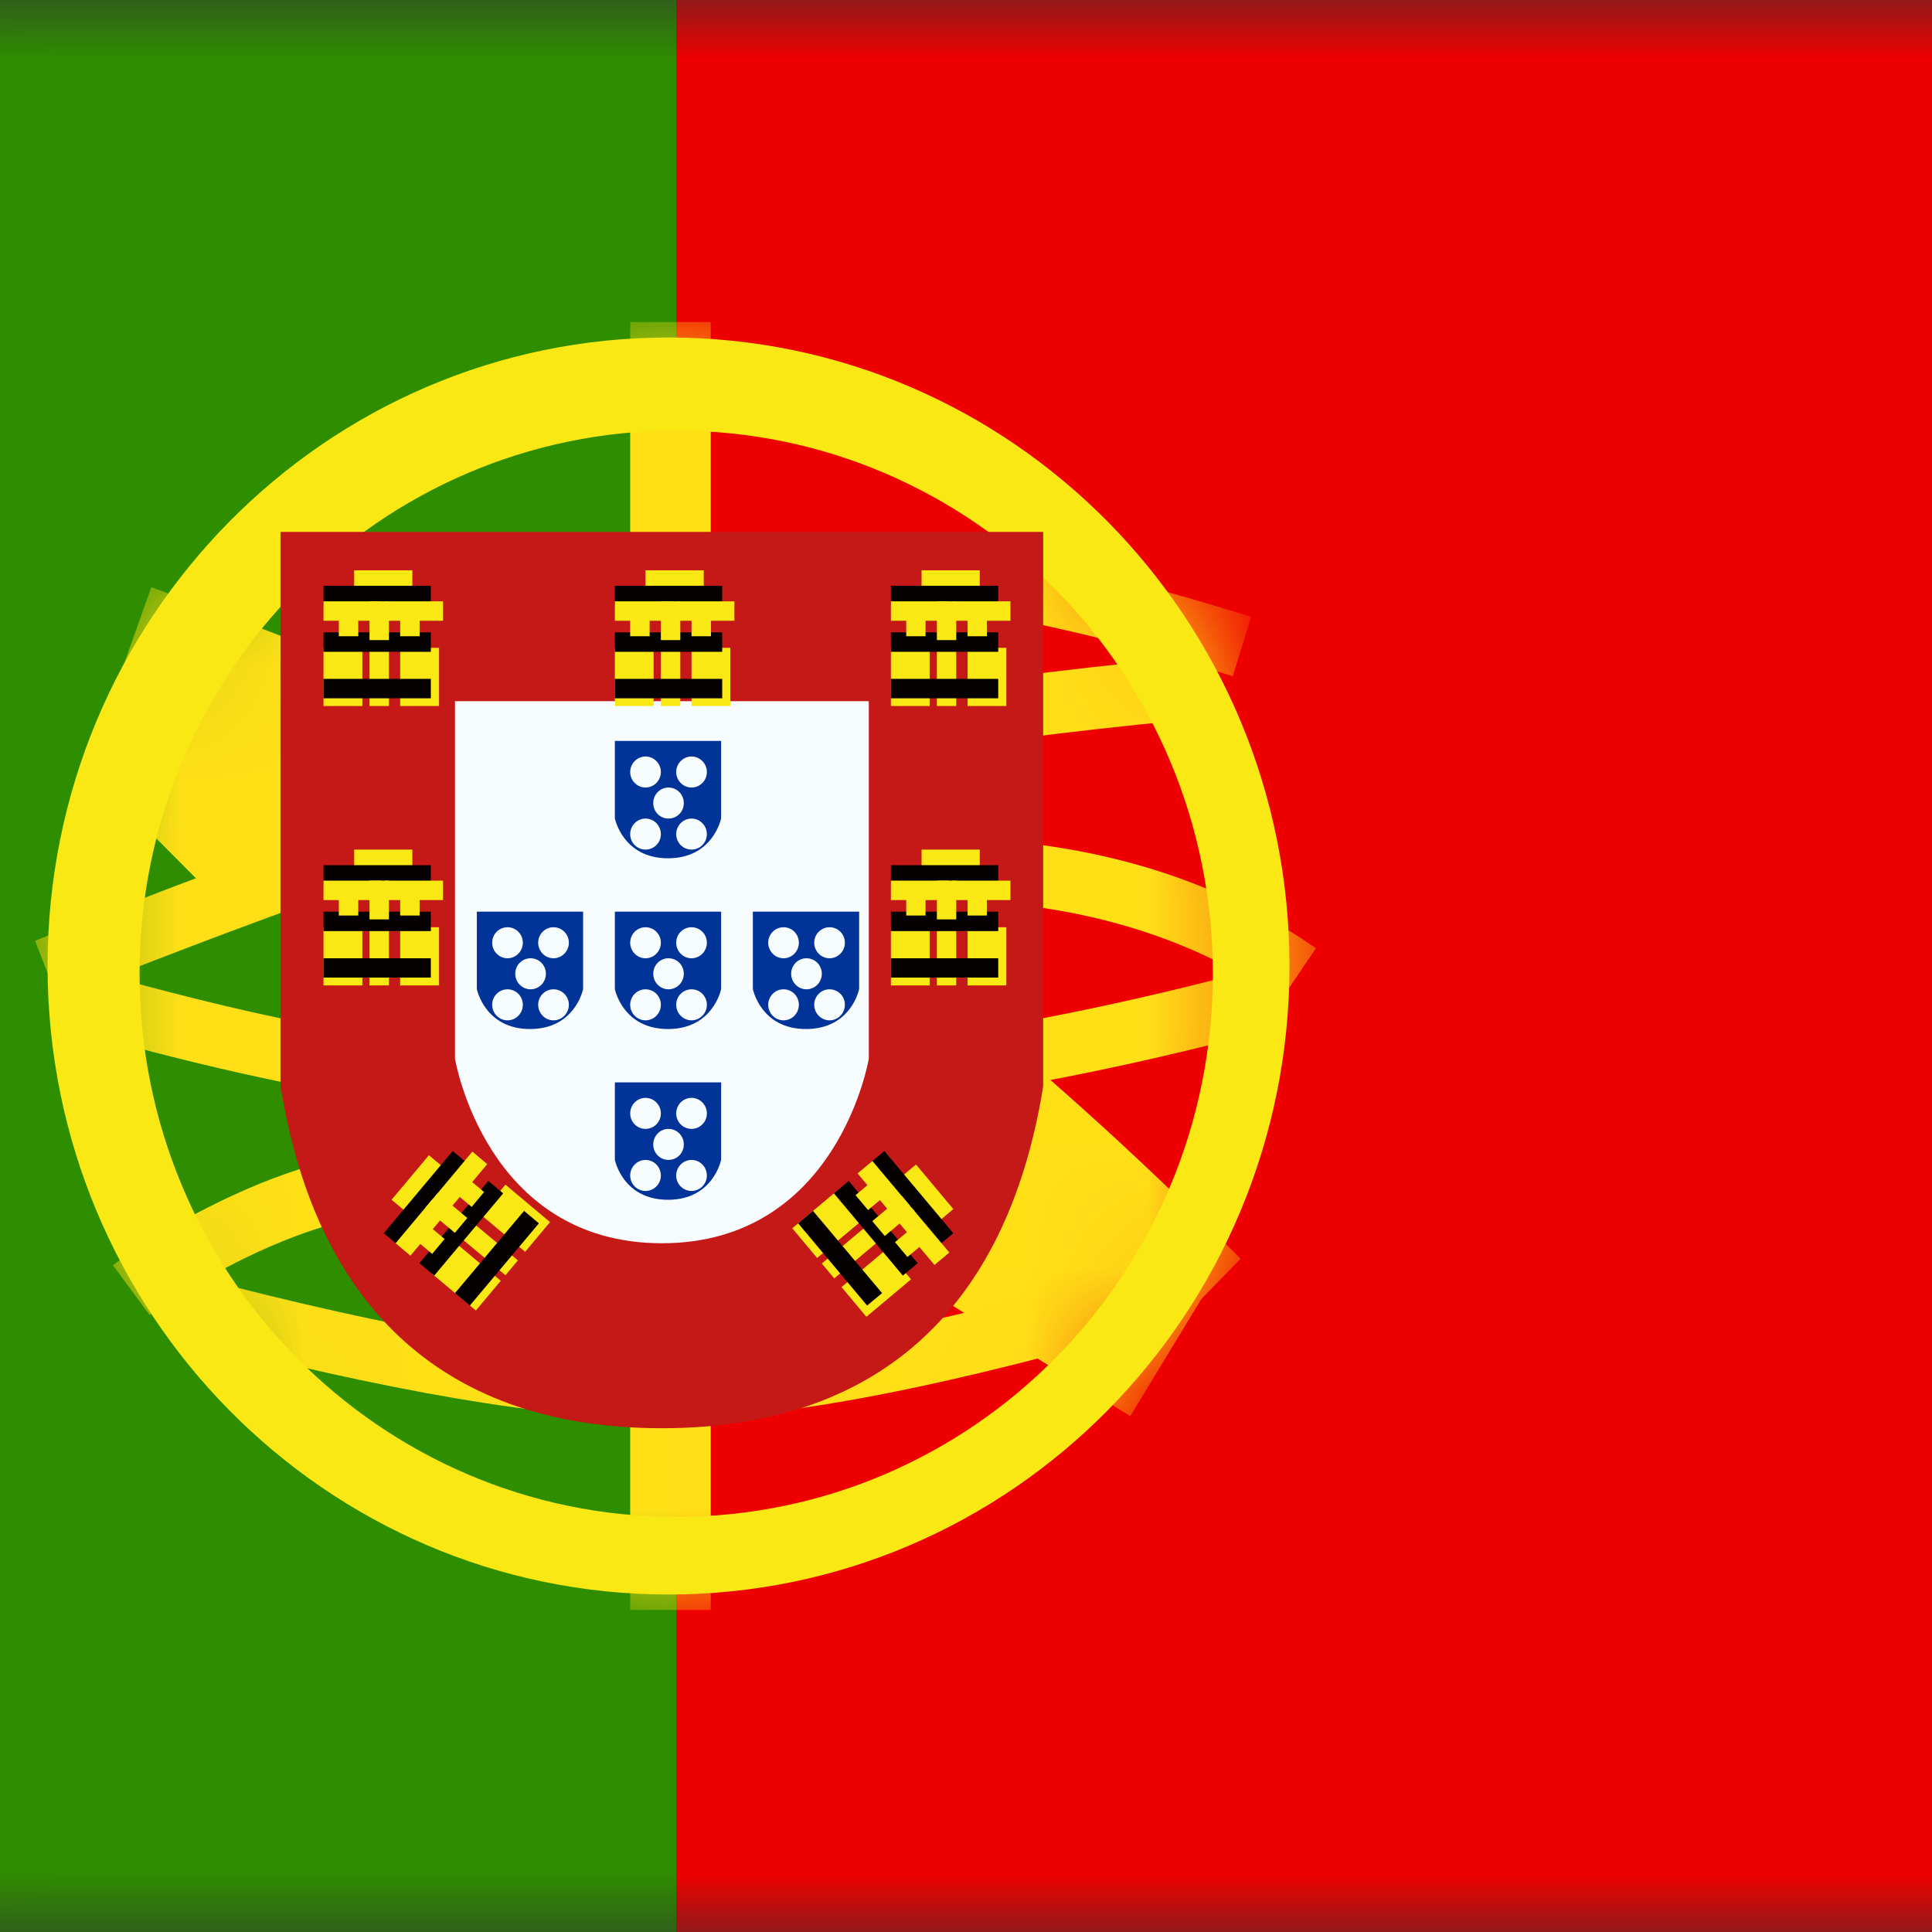<svg width="16" height="16" viewBox="0 0 16 16" fill="none" xmlns="http://www.w3.org/2000/svg">
<rect x="0" y="0" width="16" height="16" fill="#333333" stroke="none"/>
<g id="PT - Portugal">
<g id="flag">
<mask id="mask0_385_6370" style="mask-type:luminance" maskUnits="userSpaceOnUse" x="-3" y="0" width="22" height="16">
<rect id="mask" x="-2.4" width="21.333" height="16" rx="1.6" fill="white"/>
</mask>
<g mask="url(#mask0_385_6370)">
<g id="contents">
<path id="right" fill-rule="evenodd" clip-rule="evenodd" d="M2.933 0H18.933V16H2.933V0Z" fill="#EF0000"/>
<path id="left" fill-rule="evenodd" clip-rule="evenodd" d="M-2.4 0H5.6V16H-2.4V0Z" fill="#2F8D00"/>
<g id="mark">
<g id="stripes">
<mask id="mask1_385_6370" style="mask-type:luminance" maskUnits="userSpaceOnUse" x="0" y="2" width="11" height="12">
<path id="Path" fill-rule="evenodd" clip-rule="evenodd" d="M5.536 13.205C2.696 13.205 0.394 10.874 0.394 8C0.394 5.125 2.696 2.795 5.536 2.795C8.377 2.795 10.679 5.125 10.679 8C10.679 10.874 8.377 13.205 5.536 13.205Z" fill="white"/>
</mask>
<g mask="url(#mask1_385_6370)">
<path id="Rectangle 53" fill-rule="evenodd" clip-rule="evenodd" d="M5.219 2.667H5.886V4.466H5.219V2.667Z" fill="#FFE017"/>
<path id="Rectangle 53_2" fill-rule="evenodd" clip-rule="evenodd" d="M5.219 11.662H5.886V13.333H5.219V11.662Z" fill="#FFE017"/>
<path id="Path 194" d="M0.476 8.269L0.29 7.791C2.347 6.97 3.899 6.44 4.952 6.202C6.498 5.851 8.196 5.592 10.046 5.424L10.092 5.936C8.262 6.102 6.586 6.358 5.063 6.703C4.041 6.935 2.511 7.457 0.476 8.269Z" fill="#FFE017"/>
<path id="Path 204" d="M10.361 5.109L10.209 5.6C8.655 5.109 7.389 4.898 6.415 4.964L6.382 4.451C7.427 4.381 8.751 4.601 10.361 5.109Z" fill="#FFE017"/>
<path id="Path 207" d="M10.898 7.853L10.611 8.277C9.819 7.727 8.842 7.45 7.676 7.45V6.936C8.94 6.936 10.017 7.241 10.898 7.853Z" fill="#FFE017"/>
<path id="Path 208" d="M10.468 8.007L10.599 8.504C8.891 8.966 7.287 9.229 5.787 9.291C4.277 9.353 2.517 9.089 0.506 8.502L0.647 8.008C2.609 8.581 4.316 8.837 5.767 8.777C7.227 8.717 8.794 8.46 10.468 8.007Z" fill="#FFE017"/>
<path id="Path 209" d="M10.274 10.424L9.472 11.247C7.946 9.723 6.603 8.633 5.45 7.978C4.278 7.312 2.749 6.635 0.866 5.951L1.253 4.863C3.191 5.567 4.776 6.268 6.01 6.969C7.263 7.681 8.682 8.833 10.274 10.424Z" fill="#FFE017"/>
<path id="Path 210" d="M1.239 10.89L0.935 10.478C0.977 10.446 1.053 10.393 1.157 10.325C1.33 10.213 1.521 10.101 1.727 9.997C2.294 9.709 2.862 9.53 3.405 9.513C3.431 9.512 3.458 9.512 3.484 9.512V10.026C3.463 10.026 3.441 10.026 3.42 10.027C2.963 10.041 2.461 10.199 1.954 10.456C1.766 10.552 1.59 10.655 1.432 10.757C1.377 10.793 1.328 10.826 1.287 10.856C1.262 10.873 1.246 10.884 1.239 10.89Z" fill="#FFE017"/>
<path id="Path 211" d="M1.475 11.068L1.603 10.571C3.296 11.017 4.602 11.239 5.513 11.239C6.42 11.239 7.771 10.977 9.557 10.451L9.699 10.944C7.871 11.483 6.479 11.753 5.513 11.753C4.55 11.753 3.206 11.524 1.475 11.068Z" fill="#FFE017"/>
<path id="Path 212" d="M0.815 6.463L1.62 5.642L2.798 6.824L1.993 7.645L0.815 6.463Z" fill="#FFE017"/>
<path id="Path 213" d="M7.49 10.565L8.089 9.58L9.958 10.743L9.36 11.728L7.49 10.565Z" fill="#FFE017"/>
</g>
</g>
<path id="outer" fill-rule="evenodd" clip-rule="evenodd" d="M0.394 8C0.394 10.874 2.696 13.205 5.536 13.205C8.377 13.205 10.679 10.874 10.679 8C10.679 5.125 8.377 2.795 5.536 2.795C2.696 2.795 0.394 5.125 0.394 8ZM10.044 8.064C10.044 10.548 8.055 12.562 5.6 12.562C3.145 12.562 1.156 10.548 1.156 8.064C1.156 5.58 3.145 3.566 5.6 3.566C8.055 3.566 10.044 5.58 10.044 8.064Z" fill="#F9E813"/>
<g id="center">
<path id="Path_2" d="M2.704 4.79V8.964C2.979 10.616 3.905 11.442 5.481 11.442C7.058 11.442 7.984 10.616 8.258 8.964V4.79H2.704Z" fill="white"/>
<path id="Path 214" d="M2.323 4.405H8.639V8.996L8.634 9.028C8.329 10.862 7.247 11.828 5.481 11.828C3.715 11.828 2.634 10.862 2.329 9.028L2.323 8.996V4.405Z" fill="#C51918"/>
<path id="Path 214_2" d="M3.768 5.807H7.195V8.768C7.195 8.768 6.94 10.296 5.481 10.296C4.022 10.296 3.768 8.768 3.768 8.768V5.807Z" fill="#F7FCFF"/>
<g id="castles">
<g id="castle">
<path id="Rectangle 54" fill-rule="evenodd" clip-rule="evenodd" d="M2.933 4.723H3.415V5.044H2.933V4.723Z" fill="#F9E813"/>
<path id="Rectangle 55" fill-rule="evenodd" clip-rule="evenodd" d="M2.679 4.851H3.568V5.012H2.679V4.851Z" fill="#060101"/>
<path id="Rectangle 54_2" fill-rule="evenodd" clip-rule="evenodd" d="M2.679 4.98H3.161V5.141H2.679V4.98Z" fill="#F9E813"/>
<path id="Rectangle 54_3" fill-rule="evenodd" clip-rule="evenodd" d="M3.187 4.98H3.669V5.141H3.187V4.98Z" fill="#F9E813"/>
<path id="Rectangle 54_4" fill-rule="evenodd" clip-rule="evenodd" d="M2.679 5.365H3.001V5.847H2.679V5.365Z" fill="#F9E813"/>
<path id="Rectangle 54_5" fill-rule="evenodd" clip-rule="evenodd" d="M3.314 5.365H3.636V5.847H3.314V5.365Z" fill="#F9E813"/>
<path id="Rectangle 54_6" fill-rule="evenodd" clip-rule="evenodd" d="M3.06 5.365H3.221V5.847H3.06V5.365Z" fill="#F9E813"/>
<path id="Rectangle 55_2" fill-rule="evenodd" clip-rule="evenodd" d="M2.679 5.237H3.568V5.398H2.679V5.237Z" fill="#060101"/>
<path id="Rectangle 55_3" fill-rule="evenodd" clip-rule="evenodd" d="M2.679 5.622H3.568V5.783H2.679V5.622Z" fill="#060101"/>
<path id="Rectangle 54_7" fill-rule="evenodd" clip-rule="evenodd" d="M2.806 5.108H2.967V5.269H2.806V5.108Z" fill="#F9E813"/>
<path id="Rectangle 54_8" fill-rule="evenodd" clip-rule="evenodd" d="M3.314 5.108H3.475V5.269H3.314V5.108Z" fill="#F9E813"/>
<path id="Rectangle 54_9" fill-rule="evenodd" clip-rule="evenodd" d="M3.06 4.98H3.221V5.301H3.06V4.98Z" fill="#F9E813"/>
</g>
<g id="castle_2">
<path id="Rectangle 54_10" fill-rule="evenodd" clip-rule="evenodd" d="M5.346 4.723H5.828V5.044H5.346V4.723Z" fill="#F9E813"/>
<path id="Rectangle 55_4" fill-rule="evenodd" clip-rule="evenodd" d="M5.092 4.851H5.981V5.012H5.092V4.851Z" fill="#060101"/>
<path id="Rectangle 54_11" fill-rule="evenodd" clip-rule="evenodd" d="M5.092 4.98H5.574V5.141H5.092V4.98Z" fill="#F9E813"/>
<path id="Rectangle 54_12" fill-rule="evenodd" clip-rule="evenodd" d="M5.6 4.98H6.082V5.141H5.6V4.98Z" fill="#F9E813"/>
<path id="Rectangle 54_13" fill-rule="evenodd" clip-rule="evenodd" d="M5.092 5.365H5.413V5.847H5.092V5.365Z" fill="#F9E813"/>
<path id="Rectangle 54_14" fill-rule="evenodd" clip-rule="evenodd" d="M5.727 5.365H6.048V5.847H5.727V5.365Z" fill="#F9E813"/>
<path id="Rectangle 54_15" fill-rule="evenodd" clip-rule="evenodd" d="M5.473 5.365H5.634V5.847H5.473V5.365Z" fill="#F9E813"/>
<path id="Rectangle 55_5" fill-rule="evenodd" clip-rule="evenodd" d="M5.092 5.237H5.981V5.398H5.092V5.237Z" fill="#060101"/>
<path id="Rectangle 55_6" fill-rule="evenodd" clip-rule="evenodd" d="M5.092 5.622H5.981V5.783H5.092V5.622Z" fill="#060101"/>
<path id="Rectangle 54_16" fill-rule="evenodd" clip-rule="evenodd" d="M5.219 5.108H5.38V5.269H5.219V5.108Z" fill="#F9E813"/>
<path id="Rectangle 54_17" fill-rule="evenodd" clip-rule="evenodd" d="M5.727 5.108H5.888V5.269H5.727V5.108Z" fill="#F9E813"/>
<path id="Rectangle 54_18" fill-rule="evenodd" clip-rule="evenodd" d="M5.473 4.98H5.634V5.301H5.473V4.98Z" fill="#F9E813"/>
</g>
<g id="castle_3">
<path id="Rectangle 54_19" fill-rule="evenodd" clip-rule="evenodd" d="M7.632 4.723H8.114V5.044H7.632V4.723Z" fill="#F9E813"/>
<path id="Rectangle 55_7" fill-rule="evenodd" clip-rule="evenodd" d="M7.378 4.851H8.267V5.012H7.378V4.851Z" fill="#060101"/>
<path id="Rectangle 54_20" fill-rule="evenodd" clip-rule="evenodd" d="M7.378 4.98H7.86V5.141H7.378V4.98Z" fill="#F9E813"/>
<path id="Rectangle 54_21" fill-rule="evenodd" clip-rule="evenodd" d="M7.886 4.98H8.368V5.141H7.886V4.98Z" fill="#F9E813"/>
<path id="Rectangle 54_22" fill-rule="evenodd" clip-rule="evenodd" d="M7.378 5.365H7.699V5.847H7.378V5.365Z" fill="#F9E813"/>
<path id="Rectangle 54_23" fill-rule="evenodd" clip-rule="evenodd" d="M8.013 5.365H8.334V5.847H8.013V5.365Z" fill="#F9E813"/>
<path id="Rectangle 54_24" fill-rule="evenodd" clip-rule="evenodd" d="M7.759 5.365H7.919V5.847H7.759V5.365Z" fill="#F9E813"/>
<path id="Rectangle 55_8" fill-rule="evenodd" clip-rule="evenodd" d="M7.378 5.237H8.267V5.398H7.378V5.237Z" fill="#060101"/>
<path id="Rectangle 55_9" fill-rule="evenodd" clip-rule="evenodd" d="M7.378 5.622H8.267V5.783H7.378V5.622Z" fill="#060101"/>
<path id="Rectangle 54_25" fill-rule="evenodd" clip-rule="evenodd" d="M7.505 5.108H7.665V5.269H7.505V5.108Z" fill="#F9E813"/>
<path id="Rectangle 54_26" fill-rule="evenodd" clip-rule="evenodd" d="M8.013 5.108H8.173V5.269H8.013V5.108Z" fill="#F9E813"/>
<path id="Rectangle 54_27" fill-rule="evenodd" clip-rule="evenodd" d="M7.759 4.98H7.919V5.301H7.759V4.98Z" fill="#F9E813"/>
</g>
<g id="castle_4">
<path id="Rectangle 54_28" fill-rule="evenodd" clip-rule="evenodd" d="M7.632 7.036H8.114V7.357H7.632V7.036Z" fill="#F9E813"/>
<path id="Rectangle 55_10" fill-rule="evenodd" clip-rule="evenodd" d="M7.378 7.165H8.267V7.325H7.378V7.165Z" fill="#060101"/>
<path id="Rectangle 54_29" fill-rule="evenodd" clip-rule="evenodd" d="M7.378 7.293H7.86V7.454H7.378V7.293Z" fill="#F9E813"/>
<path id="Rectangle 54_30" fill-rule="evenodd" clip-rule="evenodd" d="M7.886 7.293H8.368V7.454H7.886V7.293Z" fill="#F9E813"/>
<path id="Rectangle 54_31" fill-rule="evenodd" clip-rule="evenodd" d="M7.378 7.679H7.699V8.161H7.378V7.679Z" fill="#F9E813"/>
<path id="Rectangle 54_32" fill-rule="evenodd" clip-rule="evenodd" d="M8.013 7.679H8.334V8.161H8.013V7.679Z" fill="#F9E813"/>
<path id="Rectangle 54_33" fill-rule="evenodd" clip-rule="evenodd" d="M7.759 7.679H7.919V8.161H7.759V7.679Z" fill="#F9E813"/>
<path id="Rectangle 55_11" fill-rule="evenodd" clip-rule="evenodd" d="M7.378 7.55H8.267V7.711H7.378V7.55Z" fill="#060101"/>
<path id="Rectangle 55_12" fill-rule="evenodd" clip-rule="evenodd" d="M7.378 7.936H8.267V8.096H7.378V7.936Z" fill="#060101"/>
<path id="Rectangle 54_34" fill-rule="evenodd" clip-rule="evenodd" d="M7.505 7.422H7.665V7.582H7.505V7.422Z" fill="#F9E813"/>
<path id="Rectangle 54_35" fill-rule="evenodd" clip-rule="evenodd" d="M8.013 7.422H8.173V7.582H8.013V7.422Z" fill="#F9E813"/>
<path id="Rectangle 54_36" fill-rule="evenodd" clip-rule="evenodd" d="M7.759 7.293H7.919V7.614H7.759V7.293Z" fill="#F9E813"/>
</g>
<g id="castle_5">
<path id="Rectangle 54_37" fill-rule="evenodd" clip-rule="evenodd" d="M2.933 7.036H3.415V7.357H2.933V7.036Z" fill="#F9E813"/>
<path id="Rectangle 55_13" fill-rule="evenodd" clip-rule="evenodd" d="M2.679 7.165H3.568V7.325H2.679V7.165Z" fill="#060101"/>
<path id="Rectangle 54_38" fill-rule="evenodd" clip-rule="evenodd" d="M2.679 7.293H3.161V7.454H2.679V7.293Z" fill="#F9E813"/>
<path id="Rectangle 54_39" fill-rule="evenodd" clip-rule="evenodd" d="M3.187 7.293H3.669V7.454H3.187V7.293Z" fill="#F9E813"/>
<path id="Rectangle 54_40" fill-rule="evenodd" clip-rule="evenodd" d="M2.679 7.679H3.001V8.161H2.679V7.679Z" fill="#F9E813"/>
<path id="Rectangle 54_41" fill-rule="evenodd" clip-rule="evenodd" d="M3.314 7.679H3.636V8.161H3.314V7.679Z" fill="#F9E813"/>
<path id="Rectangle 54_42" fill-rule="evenodd" clip-rule="evenodd" d="M3.06 7.679H3.221V8.161H3.06V7.679Z" fill="#F9E813"/>
<path id="Rectangle 55_14" fill-rule="evenodd" clip-rule="evenodd" d="M2.679 7.55H3.568V7.711H2.679V7.55Z" fill="#060101"/>
<path id="Rectangle 55_15" fill-rule="evenodd" clip-rule="evenodd" d="M2.679 7.936H3.568V8.096H2.679V7.936Z" fill="#060101"/>
<path id="Rectangle 54_43" fill-rule="evenodd" clip-rule="evenodd" d="M2.806 7.422H2.967V7.582H2.806V7.422Z" fill="#F9E813"/>
<path id="Rectangle 54_44" fill-rule="evenodd" clip-rule="evenodd" d="M3.314 7.422H3.475V7.582H3.314V7.422Z" fill="#F9E813"/>
<path id="Rectangle 54_45" fill-rule="evenodd" clip-rule="evenodd" d="M3.06 7.293H3.221V7.614H3.06V7.293Z" fill="#F9E813"/>
</g>
<g id="castle_6">
<path id="Rectangle 54_46" fill-rule="evenodd" clip-rule="evenodd" d="M3.243 9.936L3.552 9.567L3.798 9.773L3.489 10.142L3.243 9.936Z" fill="#F9E813"/>
<path id="Rectangle 55_16" fill-rule="evenodd" clip-rule="evenodd" d="M3.178 10.213L3.749 9.532L3.872 9.635L3.301 10.316L3.178 10.213Z" fill="#060101"/>
<path id="Rectangle 54_47" fill-rule="evenodd" clip-rule="evenodd" d="M3.276 10.296L3.586 9.926L3.709 10.03L3.399 10.399L3.276 10.296Z" fill="#F9E813"/>
<path id="Rectangle 54_48" fill-rule="evenodd" clip-rule="evenodd" d="M3.603 9.907L3.912 9.537L4.035 9.641L3.726 10.01L3.603 9.907Z" fill="#F9E813"/>
<path id="Rectangle 54_49" fill-rule="evenodd" clip-rule="evenodd" d="M3.571 10.543L3.778 10.297L4.147 10.607L3.941 10.853L3.571 10.543Z" fill="#F9E813"/>
<path id="Rectangle 54_50" fill-rule="evenodd" clip-rule="evenodd" d="M3.979 10.057L4.186 9.811L4.555 10.121L4.349 10.367L3.979 10.057Z" fill="#F9E813"/>
<path id="Rectangle 54_51" fill-rule="evenodd" clip-rule="evenodd" d="M3.816 10.252L3.92 10.129L4.289 10.438L4.186 10.561L3.816 10.252Z" fill="#F9E813"/>
<path id="Rectangle 55_17" fill-rule="evenodd" clip-rule="evenodd" d="M3.473 10.461L4.044 9.78L4.167 9.883L3.596 10.564L3.473 10.461Z" fill="#060101"/>
<path id="Rectangle 55_18" fill-rule="evenodd" clip-rule="evenodd" d="M3.768 10.709L4.34 10.028L4.463 10.131L3.891 10.812L3.768 10.709Z" fill="#060101"/>
<path id="Rectangle 54_52" fill-rule="evenodd" clip-rule="evenodd" d="M3.456 10.281L3.559 10.158L3.682 10.261L3.579 10.384L3.456 10.281Z" fill="#F9E813"/>
<path id="Rectangle 54_53" fill-rule="evenodd" clip-rule="evenodd" d="M3.783 9.892L3.886 9.769L4.009 9.872L3.906 9.995L3.783 9.892Z" fill="#F9E813"/>
<path id="Rectangle 54_54" fill-rule="evenodd" clip-rule="evenodd" d="M3.521 10.004L3.624 9.881L3.87 10.087L3.767 10.21L3.521 10.004Z" fill="#F9E813"/>
</g>
<g id="castle_7">
<path id="Rectangle 54_55" fill-rule="evenodd" clip-rule="evenodd" d="M7.586 9.644L7.895 10.013L7.649 10.22L7.339 9.851L7.586 9.644Z" fill="#F9E813"/>
<path id="Rectangle 55_19" fill-rule="evenodd" clip-rule="evenodd" d="M7.324 9.532L7.895 10.213L7.772 10.316L7.201 9.635L7.324 9.532Z" fill="#060101"/>
<path id="Rectangle 54_56" fill-rule="evenodd" clip-rule="evenodd" d="M7.225 9.615L7.535 9.984L7.412 10.087L7.102 9.718L7.225 9.615Z" fill="#F9E813"/>
<path id="Rectangle 54_57" fill-rule="evenodd" clip-rule="evenodd" d="M7.552 10.004L7.862 10.373L7.739 10.476L7.429 10.107L7.552 10.004Z" fill="#F9E813"/>
<path id="Rectangle 54_58" fill-rule="evenodd" clip-rule="evenodd" d="M6.93 9.863L7.137 10.109L6.767 10.418L6.561 10.172L6.93 9.863Z" fill="#F9E813"/>
<path id="Rectangle 54_59" fill-rule="evenodd" clip-rule="evenodd" d="M7.338 10.349L7.545 10.595L7.175 10.905L6.969 10.659L7.338 10.349Z" fill="#F9E813"/>
<path id="Rectangle 54_60" fill-rule="evenodd" clip-rule="evenodd" d="M7.175 10.154L7.278 10.277L6.909 10.587L6.806 10.464L7.175 10.154Z" fill="#F9E813"/>
<path id="Rectangle 55_20" fill-rule="evenodd" clip-rule="evenodd" d="M7.029 9.78L7.6 10.461L7.477 10.564L6.906 9.883L7.029 9.78Z" fill="#060101"/>
<path id="Rectangle 55_21" fill-rule="evenodd" clip-rule="evenodd" d="M6.733 10.028L7.305 10.709L7.181 10.812L6.61 10.131L6.733 10.028Z" fill="#060101"/>
<path id="Rectangle 54_61" fill-rule="evenodd" clip-rule="evenodd" d="M7.208 9.795L7.312 9.918L7.189 10.021L7.085 9.898L7.208 9.795Z" fill="#F9E813"/>
<path id="Rectangle 54_62" fill-rule="evenodd" clip-rule="evenodd" d="M7.535 10.184L7.638 10.307L7.515 10.41L7.412 10.287L7.535 10.184Z" fill="#F9E813"/>
<path id="Rectangle 54_63" fill-rule="evenodd" clip-rule="evenodd" d="M7.47 9.907L7.573 10.03L7.327 10.236L7.224 10.113L7.47 9.907Z" fill="#F9E813"/>
</g>
</g>
<path id="Path 214_3" fill-rule="evenodd" clip-rule="evenodd" d="M5.972 6.136H5.092V6.777C5.092 6.777 5.157 7.108 5.532 7.108C5.907 7.108 5.972 6.777 5.972 6.777V6.136ZM5.473 6.394C5.473 6.464 5.416 6.522 5.346 6.522C5.276 6.522 5.219 6.464 5.219 6.394C5.219 6.323 5.276 6.265 5.346 6.265C5.416 6.265 5.473 6.323 5.473 6.394ZM5.346 7.036C5.416 7.036 5.473 6.979 5.473 6.908C5.473 6.837 5.416 6.779 5.346 6.779C5.276 6.779 5.219 6.837 5.219 6.908C5.219 6.979 5.276 7.036 5.346 7.036ZM5.854 6.908C5.854 6.979 5.797 7.036 5.727 7.036C5.657 7.036 5.6 6.979 5.6 6.908C5.6 6.837 5.657 6.779 5.727 6.779C5.797 6.779 5.854 6.837 5.854 6.908ZM5.536 6.779C5.607 6.779 5.663 6.722 5.663 6.651C5.663 6.58 5.607 6.522 5.536 6.522C5.466 6.522 5.41 6.58 5.41 6.651C5.41 6.722 5.466 6.779 5.536 6.779ZM5.854 6.394C5.854 6.464 5.797 6.522 5.727 6.522C5.657 6.522 5.6 6.464 5.6 6.394C5.6 6.323 5.657 6.265 5.727 6.265C5.797 6.265 5.854 6.323 5.854 6.394Z" fill="#013399"/>
<path id="Path 214_4" fill-rule="evenodd" clip-rule="evenodd" d="M5.972 7.55H5.092V8.191C5.092 8.191 5.157 8.522 5.532 8.522C5.907 8.522 5.972 8.191 5.972 8.191V7.55ZM5.473 7.807C5.473 7.878 5.416 7.936 5.346 7.936C5.276 7.936 5.219 7.878 5.219 7.807C5.219 7.736 5.276 7.679 5.346 7.679C5.416 7.679 5.473 7.736 5.473 7.807ZM5.346 8.45C5.416 8.45 5.473 8.392 5.473 8.321C5.473 8.25 5.416 8.193 5.346 8.193C5.276 8.193 5.219 8.25 5.219 8.321C5.219 8.392 5.276 8.45 5.346 8.45ZM5.854 8.321C5.854 8.392 5.797 8.45 5.727 8.45C5.657 8.45 5.6 8.392 5.6 8.321C5.6 8.25 5.657 8.193 5.727 8.193C5.797 8.193 5.854 8.25 5.854 8.321ZM5.536 8.193C5.607 8.193 5.663 8.135 5.663 8.064C5.663 7.993 5.607 7.936 5.536 7.936C5.466 7.936 5.41 7.993 5.41 8.064C5.41 8.135 5.466 8.193 5.536 8.193ZM5.854 7.807C5.854 7.878 5.797 7.936 5.727 7.936C5.657 7.936 5.6 7.878 5.6 7.807C5.6 7.736 5.657 7.679 5.727 7.679C5.797 7.679 5.854 7.736 5.854 7.807Z" fill="#013399"/>
<path id="Path 214_5" fill-rule="evenodd" clip-rule="evenodd" d="M7.115 7.55H6.235V8.191C6.235 8.191 6.3 8.522 6.675 8.522C7.05 8.522 7.115 8.191 7.115 8.191V7.55ZM6.616 7.807C6.616 7.878 6.559 7.936 6.489 7.936C6.419 7.936 6.362 7.878 6.362 7.807C6.362 7.736 6.419 7.679 6.489 7.679C6.559 7.679 6.616 7.736 6.616 7.807ZM6.489 8.45C6.559 8.45 6.616 8.392 6.616 8.321C6.616 8.25 6.559 8.193 6.489 8.193C6.419 8.193 6.362 8.25 6.362 8.321C6.362 8.392 6.419 8.45 6.489 8.45ZM6.997 8.321C6.997 8.392 6.94 8.45 6.87 8.45C6.8 8.45 6.743 8.392 6.743 8.321C6.743 8.25 6.8 8.193 6.87 8.193C6.94 8.193 6.997 8.25 6.997 8.321ZM6.679 8.193C6.749 8.193 6.806 8.135 6.806 8.064C6.806 7.993 6.749 7.936 6.679 7.936C6.609 7.936 6.552 7.993 6.552 8.064C6.552 8.135 6.609 8.193 6.679 8.193ZM6.997 7.807C6.997 7.878 6.94 7.936 6.87 7.936C6.8 7.936 6.743 7.878 6.743 7.807C6.743 7.736 6.8 7.679 6.87 7.679C6.94 7.679 6.997 7.736 6.997 7.807Z" fill="#013399"/>
<path id="Path 214_6" fill-rule="evenodd" clip-rule="evenodd" d="M4.829 7.55H3.949V8.191C3.949 8.191 4.015 8.522 4.389 8.522C4.764 8.522 4.829 8.191 4.829 8.191V7.55ZM4.33 7.807C4.33 7.878 4.273 7.936 4.203 7.936C4.133 7.936 4.076 7.878 4.076 7.807C4.076 7.736 4.133 7.679 4.203 7.679C4.273 7.679 4.33 7.736 4.33 7.807ZM4.203 8.45C4.273 8.45 4.33 8.392 4.33 8.321C4.33 8.25 4.273 8.193 4.203 8.193C4.133 8.193 4.076 8.25 4.076 8.321C4.076 8.392 4.133 8.45 4.203 8.45ZM4.711 8.321C4.711 8.392 4.654 8.45 4.584 8.45C4.514 8.45 4.457 8.392 4.457 8.321C4.457 8.25 4.514 8.193 4.584 8.193C4.654 8.193 4.711 8.25 4.711 8.321ZM4.394 8.193C4.464 8.193 4.521 8.135 4.521 8.064C4.521 7.993 4.464 7.936 4.394 7.936C4.324 7.936 4.267 7.993 4.267 8.064C4.267 8.135 4.324 8.193 4.394 8.193ZM4.711 7.807C4.711 7.878 4.654 7.936 4.584 7.936C4.514 7.936 4.457 7.878 4.457 7.807C4.457 7.736 4.514 7.679 4.584 7.679C4.654 7.679 4.711 7.736 4.711 7.807Z" fill="#013399"/>
<path id="Path 214_7" fill-rule="evenodd" clip-rule="evenodd" d="M5.972 8.964H5.092V9.605C5.092 9.605 5.157 9.936 5.532 9.936C5.907 9.936 5.972 9.605 5.972 9.605V8.964ZM5.473 9.221C5.473 9.292 5.416 9.349 5.346 9.349C5.276 9.349 5.219 9.292 5.219 9.221C5.219 9.15 5.276 9.092 5.346 9.092C5.416 9.092 5.473 9.15 5.473 9.221ZM5.346 9.863C5.416 9.863 5.473 9.806 5.473 9.735C5.473 9.664 5.416 9.606 5.346 9.606C5.276 9.606 5.219 9.664 5.219 9.735C5.219 9.806 5.276 9.863 5.346 9.863ZM5.854 9.735C5.854 9.806 5.797 9.863 5.727 9.863C5.657 9.863 5.6 9.806 5.6 9.735C5.6 9.664 5.657 9.606 5.727 9.606C5.797 9.606 5.854 9.664 5.854 9.735ZM5.536 9.606C5.607 9.606 5.663 9.549 5.663 9.478C5.663 9.407 5.607 9.349 5.536 9.349C5.466 9.349 5.41 9.407 5.41 9.478C5.41 9.549 5.466 9.606 5.536 9.606ZM5.854 9.221C5.854 9.292 5.797 9.349 5.727 9.349C5.657 9.349 5.6 9.292 5.6 9.221C5.6 9.15 5.657 9.092 5.727 9.092C5.797 9.092 5.854 9.15 5.854 9.221Z" fill="#013399"/>
</g>
</g>
</g>
</g>
</g>
</g>
</svg>
